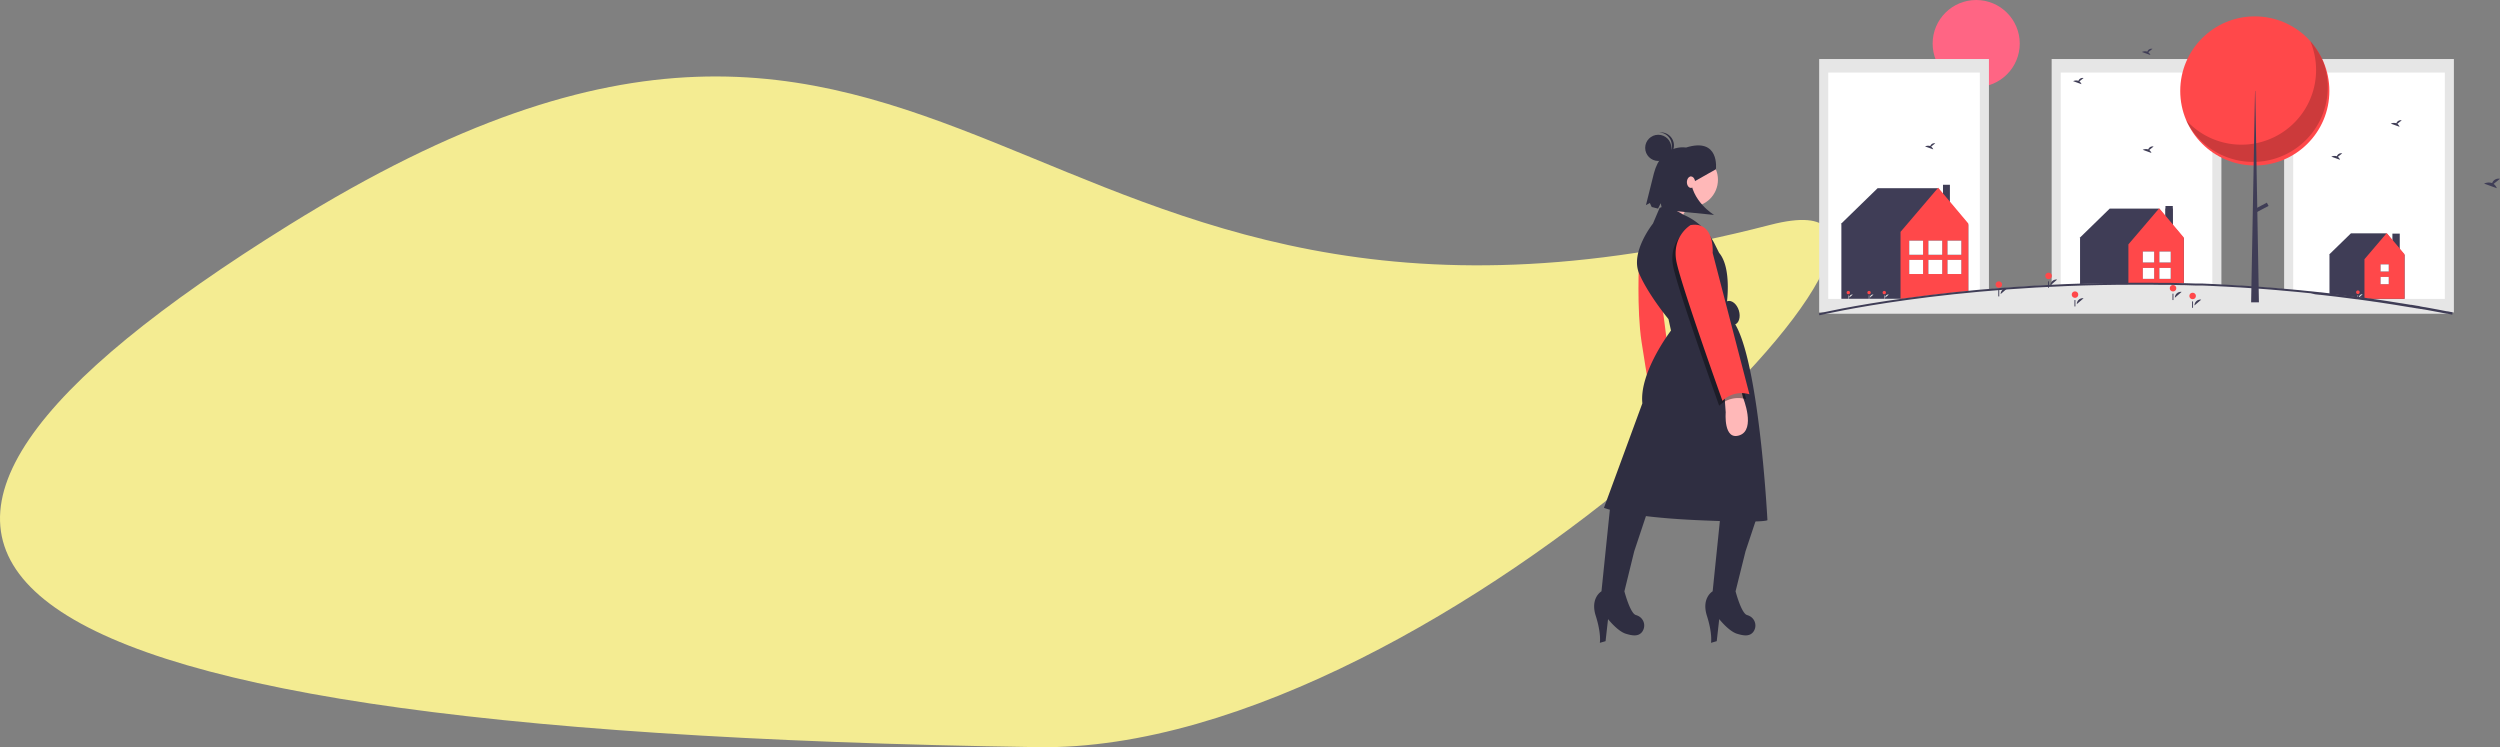 <svg xmlns="http://www.w3.org/2000/svg" viewBox="0 0 1004.51 300.24"><rect x="0" y="0" width="1004.51" height="300.24" fill="#808080" stroke="none"/><defs><style>.cls-1{fill:#3f3d56;}.cls-2{fill:#f4ec92;}.cls-3{fill:#e6e6e6;}.cls-4{fill:#fff;}.cls-5{fill:#ff484a;}.cls-6{fill:#ff6584;}.cls-7{fill:none;stroke:#3f3d56;stroke-miterlimit:10;stroke-width:2px;}.cls-8{opacity:0.2;}.cls-11,.cls-8{isolation:isolate;}.cls-9{fill:#2f2e41;}.cls-10{fill:#ffb8b8;}.cls-11{opacity:0.4;}</style></defs><title>undraw_choosing_house_v37h</title><g id="b60f32bd-2d4f-44b2-aae8-23a042c308d4"><path class="cls-1" d="M1003.59,275.07l2.57-2.05a2.73,2.73,0,0,0-3.15,1.73,4.36,4.36,0,0,0-3.25.2l5.13,1.86A3.93,3.93,0,0,0,1003.59,275.07Z" transform="translate(-1.65 -201.18)"/><path class="cls-2" d="M712.88,291.55c100.31-26-130,212.31-294.27,209.84-456.06-6.84-507.78-81.18-300.76-209.84C387.39,124,406.23,371.05,712.88,291.55Z" transform="translate(-1.65 -201.18)"/></g><g id="Layer_2" data-name="Layer 2"><rect class="cls-3" x="917.77" y="23.72" width="68.21" height="101.82"/><rect class="cls-4" x="921.42" y="29.16" width="60.92" height="90.94"/><rect class="cls-1" x="961.28" y="93.87" width="2.95" height="10.21"/><polygon class="cls-1" points="966.24 102.58 958.9 93.76 944.61 93.76 935.87 102.27 936.05 102.38 935.99 102.38 935.99 120.07 966.15 120.07 966.15 102.38 966.24 102.58"/><polygon class="cls-5" points="959.01 93.64 950.05 104.15 950.05 120.07 966.15 120.07 966.15 102.15 959.01 93.64"/><rect class="cls-1" x="956.52" y="111.27" width="3.29" height="2.91"/><rect class="cls-1" x="956.52" y="106.23" width="3.29" height="2.86"/><rect class="cls-4" x="956.52" y="111.27" width="3.29" height="2.91"/><rect class="cls-4" x="956.52" y="106.23" width="3.29" height="2.86"/><path class="cls-3" d="M949.47,320.73a1.33,1.33,0,0,1,1.51-1.31" transform="translate(-1.65 -201.18)"/><circle class="cls-5" cx="947.41" cy="117.42" r="0.72"/><rect class="cls-3" x="947.29" y="118.64" width="0.2" height="1.43"/><rect class="cls-3" x="824.36" y="23.72" width="68.21" height="101.82"/><rect class="cls-4" x="828" y="29.16" width="60.92" height="90.94"/><path class="cls-1" d="M941,264.2l1.76-1.4a1.84,1.84,0,0,0-2.15,1.18,3,3,0,0,0-2.23.14l3.51,1.27A2.68,2.68,0,0,0,941,264.2Z" transform="translate(-1.65 -201.18)"/><path class="cls-1" d="M865.22,261.45l1.76-1.4a1.86,1.86,0,0,0-2.16,1.18,3,3,0,0,0-2.22.14l3.51,1.27A2.76,2.76,0,0,0,865.22,261.45Z" transform="translate(-1.65 -201.18)"/><path class="cls-1" d="M964.91,250.94l1.76-1.41a1.86,1.86,0,0,0-2.15,1.19,3,3,0,0,0-2.23.13l3.51,1.28A2.56,2.56,0,0,0,964.91,250.94Z" transform="translate(-1.65 -201.18)"/><rect class="cls-1" x="870.09" y="83.79" width="2.95" height="10.21"/><rect class="cls-1" x="870.09" y="82.77" width="2.95" height="10.21"/><polygon class="cls-1" points="877.49 95.79 867.43 83.83 847.68 83.83 835.61 95.59 835.86 95.75 835.77 95.75 835.77 120.2 877.46 120.2 877.46 95.75 877.49 95.79"/><polygon class="cls-5" points="867.59 83.68 855.2 98.19 855.2 120.2 877.46 120.2 877.46 95.43 867.59 83.68"/><rect class="cls-1" x="861" y="107.65" width="4.55" height="4.4"/><rect class="cls-1" x="861" y="101.07" width="4.55" height="4.4"/><rect class="cls-4" x="861" y="107.65" width="4.55" height="4.4"/><rect class="cls-4" x="861" y="101.07" width="4.55" height="4.4"/><rect class="cls-1" x="867.65" y="107.65" width="4.55" height="4.4"/><rect class="cls-1" x="867.65" y="101.07" width="4.55" height="4.4"/><rect class="cls-4" x="867.65" y="107.65" width="4.55" height="4.4"/><rect class="cls-4" x="867.65" y="101.07" width="4.55" height="4.4"/><circle class="cls-6" cx="794.04" cy="17.5" r="17.5"/><rect class="cls-3" x="730.95" y="23.72" width="68.21" height="101.82"/><rect class="cls-4" x="734.59" y="29.16" width="60.92" height="90.94"/><polygon class="cls-1" points="790.87 90.24 778.59 75.61 754.44 75.61 739.68 89.98 739.98 90.17 739.87 90.17 739.87 120.07 790.86 120.07 790.86 90.17 790.87 90.24"/><path class="cls-1" d="M777.58,260.09l1.66-1.33a1.75,1.75,0,0,0-2,1.12,2.83,2.83,0,0,0-2.1.13l3.31,1.2A2.58,2.58,0,0,0,777.58,260.09Z" transform="translate(-1.65 -201.18)"/><rect class="cls-1" x="780.7" y="74.24" width="2.78" height="9.64"/><polygon class="cls-5" points="778.78 75.42 763.64 93.17 763.64 120.07 790.86 120.07 790.86 89.79 778.78 75.42"/><path class="cls-3" d="M753,320.76a1.25,1.25,0,0,1,1.43-1.23" transform="translate(-1.65 -201.18)"/><circle class="cls-5" cx="751" cy="117.57" r="0.68"/><rect class="cls-3" x="750.89" y="118.72" width="0.19" height="1.35"/><path class="cls-3" d="M759.14,320.76a1.25,1.25,0,0,1,1.43-1.23" transform="translate(-1.65 -201.18)"/><circle class="cls-5" cx="757.11" cy="117.57" r="0.68"/><rect class="cls-3" x="757" y="118.72" width="0.19" height="1.35"/><path class="cls-3" d="M744.69,320.76a1.24,1.24,0,0,1,1.43-1.23" transform="translate(-1.65 -201.18)"/><circle class="cls-5" cx="742.65" cy="117.57" r="0.68"/><rect class="cls-3" x="742.54" y="118.72" width="0.19" height="1.35"/><rect class="cls-1" x="767.14" y="96.69" width="5.56" height="5.68"/><rect class="cls-1" x="767.14" y="104.42" width="5.56" height="5.68"/><rect class="cls-4" x="767.14" y="96.69" width="5.56" height="5.68"/><rect class="cls-4" x="767.14" y="104.42" width="5.56" height="5.68"/><rect class="cls-1" x="774.83" y="96.69" width="5.56" height="5.68"/><rect class="cls-1" x="774.83" y="104.42" width="5.56" height="5.68"/><rect class="cls-4" x="774.83" y="96.69" width="5.56" height="5.68"/><rect class="cls-4" x="774.83" y="104.42" width="5.56" height="5.68"/><rect class="cls-1" x="782.51" y="96.69" width="5.56" height="5.68"/><rect class="cls-1" x="782.51" y="104.42" width="5.56" height="5.68"/><rect class="cls-4" x="782.51" y="96.69" width="5.56" height="5.68"/><rect class="cls-4" x="782.51" y="104.42" width="5.56" height="5.68"/><path class="cls-3" d="M987.05,327.23H732.7s51.64-12.43,127.71-12.29h1.28l4.57,0,3.62,0,1.58,0h.62l1.46,0,2.75.06,2.43.07.94,0,4.45.15,1,0,1.43.05,1.89.08,2.47.11,5.18.26,3.89.22,1.66.11,2.56.16,1.64.11,2,.14,2,.14,2,.15,2,.16,2,.16c2.8.23,5.62.49,8.46.76l1.64.16,1.7.17,2.38.25,2,.21,1.86.21.2,0,2.05.23,2.06.24,2.07.25,2.08.25,1.62.21.81.1,1.74.23,2.09.27.23,0,3.25.44.45.06,1.7.25,1.7.24H956l2.41.36,1.21.18,1.64.26,1.08.17.8.12,1.69.27,1.57.25h0l.38.06,1.15.19,1.19.2,1,.18h0l.15,0c.41.07.81.13,1.21.21l1.22.21.12,0,.94.16h0l.54.09,1.43.26.92.17,2.57.47,2.59.48,1.55.3,1.45.28Z" transform="translate(-1.65 -201.18)"/><path class="cls-7" d="M732.7,327.23" transform="translate(-1.65 -201.18)"/><path class="cls-1" d="M987,327.62l-1.94-.38-.23,0-1.46-.28-1.55-.3-2.58-.48-2.25-.42-.32-.05-.79-.15-.13,0-1.3-.23-.21,0h0l-.46-.09h-.07l-.87-.15-.11,0-1.22-.21-1.16-.2h-.05l-.14,0-1-.17-2.88-.47-1.57-.26-1.68-.27-.79-.12-1.09-.17-1.64-.25-1.2-.19-2.42-.35h-.07l-1.09-.16-.61-.09-1.7-.24-.44-.06-3.25-.45-.2,0-6.29-.81-2.07-.26-2.07-.24-2.06-.24-2.06-.24-.19,0-1.86-.2L930,319h-.13l-2.38-.24-1.7-.17-1.64-.16c-2.78-.27-5.62-.53-8.46-.76l-2-.16-2-.16-2-.15-1.77-.13-.2,0-2-.13-1.63-.11-2.56-.17h-.15l-1.51-.09-3.89-.22c-1.73-.1-3.46-.18-5.18-.26l-2.46-.11-1.72-.07-.66,0-1,0-1,0-4.44-.15-.93,0-2.44-.06-2.75-.06-2.08,0-1.57,0-3.62-.05-4.58,0h-2.54c-74.47,0-125.83,12.16-126.34,12.28l-.19-.77c.51-.13,52-12.31,126.53-12.31h2.55l4.58,0,3.62.05,1.57,0,2.09,0,2.75.06,2.44.07.94,0,4.44.14,1,0,1,0,.66,0,1.72.08,2.46.11c1.72.08,3.45.16,5.19.26,1.3.06,2.59.14,3.89.22l1.52.09h.15l2.56.16,1.63.11,2,.14.2,0,1.77.13q1,.06,2,.15l2,.15,2,.16c2.86.24,5.71.5,8.49.77l1.64.15,1.7.18,2.38.24h.13l1.92.21,1.86.2.19,0,2.06.24,2.06.24,2.07.24,2.08.26,6.3.82.19,0,3.26.45.44.06,1.7.24.61.09,1.1.16H956l2.41.36,1.21.18,1.64.25,1.08.17.81.13,1.68.27,1.57.25.08,0,2.8.46.9.15h.07l.14,0h.06l1.15.19,1.22.21.12,0,.8.14.08,0,.13.08.28.05.32.06,1.3.23.13,0,.79.15.32.05,2.26.42,2.58.48,1.55.3,1.46.28.24,0,1.94.39Z" transform="translate(-1.65 -201.18)"/><circle class="cls-5" cx="905.99" cy="36.54" r="29.96"/><path class="cls-8" d="M929.93,217.71A30,30,0,0,1,880,249.42a30,30,0,0,0,55.1-23.55A30.29,30.29,0,0,0,929.93,217.71Z" transform="translate(-1.65 -201.18)"/><polygon class="cls-1" points="906.08 36.54 906.16 36.54 907.64 121.48 904.51 121.48 906.08 36.54"/><rect class="cls-1" x="907.56" y="283.89" width="5.6" height="1.48" transform="translate(-29.43 255.7) rotate(-27.77)"/><path class="cls-1" d="M836.12,323.37a2.38,2.38,0,0,1,2.72-2.34" transform="translate(-1.65 -201.18)"/><circle class="cls-5" cx="833.74" cy="118.38" r="1.3"/><rect class="cls-1" x="833.53" y="120.56" width="0.37" height="2.57"/><path class="cls-1" d="M883.39,323.92a2.38,2.38,0,0,1,2.72-2.34" transform="translate(-1.65 -201.18)"/><circle class="cls-5" cx="881.01" cy="118.92" r="1.3"/><rect class="cls-1" x="880.8" y="121.11" width="0.37" height="2.57"/><path class="cls-1" d="M805.52,319.34a2.38,2.38,0,0,1,2.72-2.34" transform="translate(-1.65 -201.18)"/><circle class="cls-5" cx="803.14" cy="114.34" r="1.3"/><rect class="cls-1" x="802.93" y="116.53" width="0.37" height="2.57"/><path class="cls-1" d="M825.5,315.86a2.38,2.38,0,0,1,2.72-2.34" transform="translate(-1.65 -201.18)"/><circle class="cls-5" cx="823.11" cy="110.86" r="1.3"/><rect class="cls-1" x="822.9" y="113.05" width="0.37" height="2.57"/><path class="cls-1" d="M875.52,320.81a2.39,2.39,0,0,1,2.72-2.35" transform="translate(-1.65 -201.18)"/><circle class="cls-5" cx="873.13" cy="115.81" r="1.3"/><rect class="cls-1" x="872.92" y="118" width="0.37" height="2.57"/><path class="cls-1" d="M864.82,222.15l1.69-1.35a1.79,1.79,0,0,0-2.07,1.14,2.84,2.84,0,0,0-2.14.13l3.38,1.22A2.55,2.55,0,0,0,864.82,222.15Z" transform="translate(-1.65 -201.18)"/><path class="cls-1" d="M837.16,233.88l1.68-1.35a1.79,1.79,0,0,0-2.07,1.13,2.91,2.91,0,0,0-2.13.13L838,235A2.6,2.6,0,0,0,837.16,233.88Z" transform="translate(-1.65 -201.18)"/><ellipse class="cls-9" cx="697.19" cy="326.93" rx="3.28" ry="4.93" transform="translate(-67.27 20.5) rotate(-17.27)"/><path class="cls-5" d="M660.24,305.75s-1,19.71,1,32.84,4.27,25.62,4.27,25.62,5.59-4.27,8.87-2.95l-5.91-45.66Z" transform="translate(-1.65 -201.18)"/><circle class="cls-10" cx="679.44" cy="72.22" r="10.84"/><polygon class="cls-10" points="672.38 75.01 667.78 86.83 674.35 89.79 680.92 77.97 672.38 75.01"/><path class="cls-9" d="M678,287.44h0s-6.56-4.36-9.51-2.71L665.82,291s-9.2,11.49-5.58,20,11.82,18.4,11.82,18.4l1,4.6s-12.81,16.75-11.5,29.23l-15.44,42s8.54,3.61,37.12,4.93,28.57,0,28.57,0-3.61-70-14.78-81.13l-1.64-5.26s2.3-14.78-3-21l-1.77-3.55A24.72,24.72,0,0,0,678,287.44Z" transform="translate(-1.65 -201.18)"/><path class="cls-10" d="M694.4,358l.65,8.87s-1,11.5,5.59,9.2S702,360.93,702,360.93L701,357Z" transform="translate(-1.65 -201.18)"/><path class="cls-9" d="M648.74,403.63l-3.61,35.14s-4.6,2.63-2.3,9.86,1.64,10.84,1.64,10.84l2.3-.66,1-8.87s3.86,4.93,7.23,5.91c2.34.69,4.76,1.21,6.34-.62a4.28,4.28,0,0,0-1.6-6.63,5.08,5.08,0,0,0-.8-.3c-2.3-.66-4.6-9.53-4.6-9.53l3.95-16.09,5.91-17.74Z" transform="translate(-1.65 -201.18)"/><path class="cls-9" d="M693.41,403.63l-3.61,35.14s-4.6,2.63-2.3,9.86,1.64,10.84,1.64,10.84l2.3-.66,1-8.87s3.86,4.93,7.23,5.91c2.34.69,4.76,1.21,6.34-.62a4.28,4.28,0,0,0-1.6-6.63,5.08,5.08,0,0,0-.8-.3c-2.3-.66-4.6-9.53-4.6-9.53l4-16.09,5.91-17.74Z" transform="translate(-1.65 -201.18)"/><path class="cls-11" d="M679.61,293.6s-7.88,4.59-5.58,15.1,18.39,55.51,18.39,55.51a11,11,0,0,1,10.84-2.62l-14.78-56.83S689.47,292,679.61,293.6Z" transform="translate(-1.65 -201.18)"/><path class="cls-5" d="M680.93,291.62s-7.88,4.6-5.59,15.11,18.4,55.51,18.4,55.51a11,11,0,0,1,10.84-2.63L689.8,302.79S690.78,290,680.93,291.62Z" transform="translate(-1.65 -201.18)"/><path class="cls-9" d="M691.11,269.19s1.67-13-12-8.73c0,0-9.73-1.79-12.92,10.38L663,283.6l1.57-.85.74,1.6,2.55.65,1.09-2.17.53,2.63,20.9,2.08S681,282,680.88,272.09l1.78,1.88Z" transform="translate(-1.65 -201.18)"/><circle class="cls-9" cx="666.3" cy="59.41" r="5.26"/><path class="cls-9" d="M673.37,259.3a5.25,5.25,0,0,0-5.25-4.91l.32,0a5.26,5.26,0,1,1,.68,10.49c-.11,0-.22,0-.33,0A5.24,5.24,0,0,0,673.37,259.3Z" transform="translate(-1.65 -201.18)"/><ellipse class="cls-10" cx="679.44" cy="73.2" rx="1.64" ry="2.3"/></g></svg>